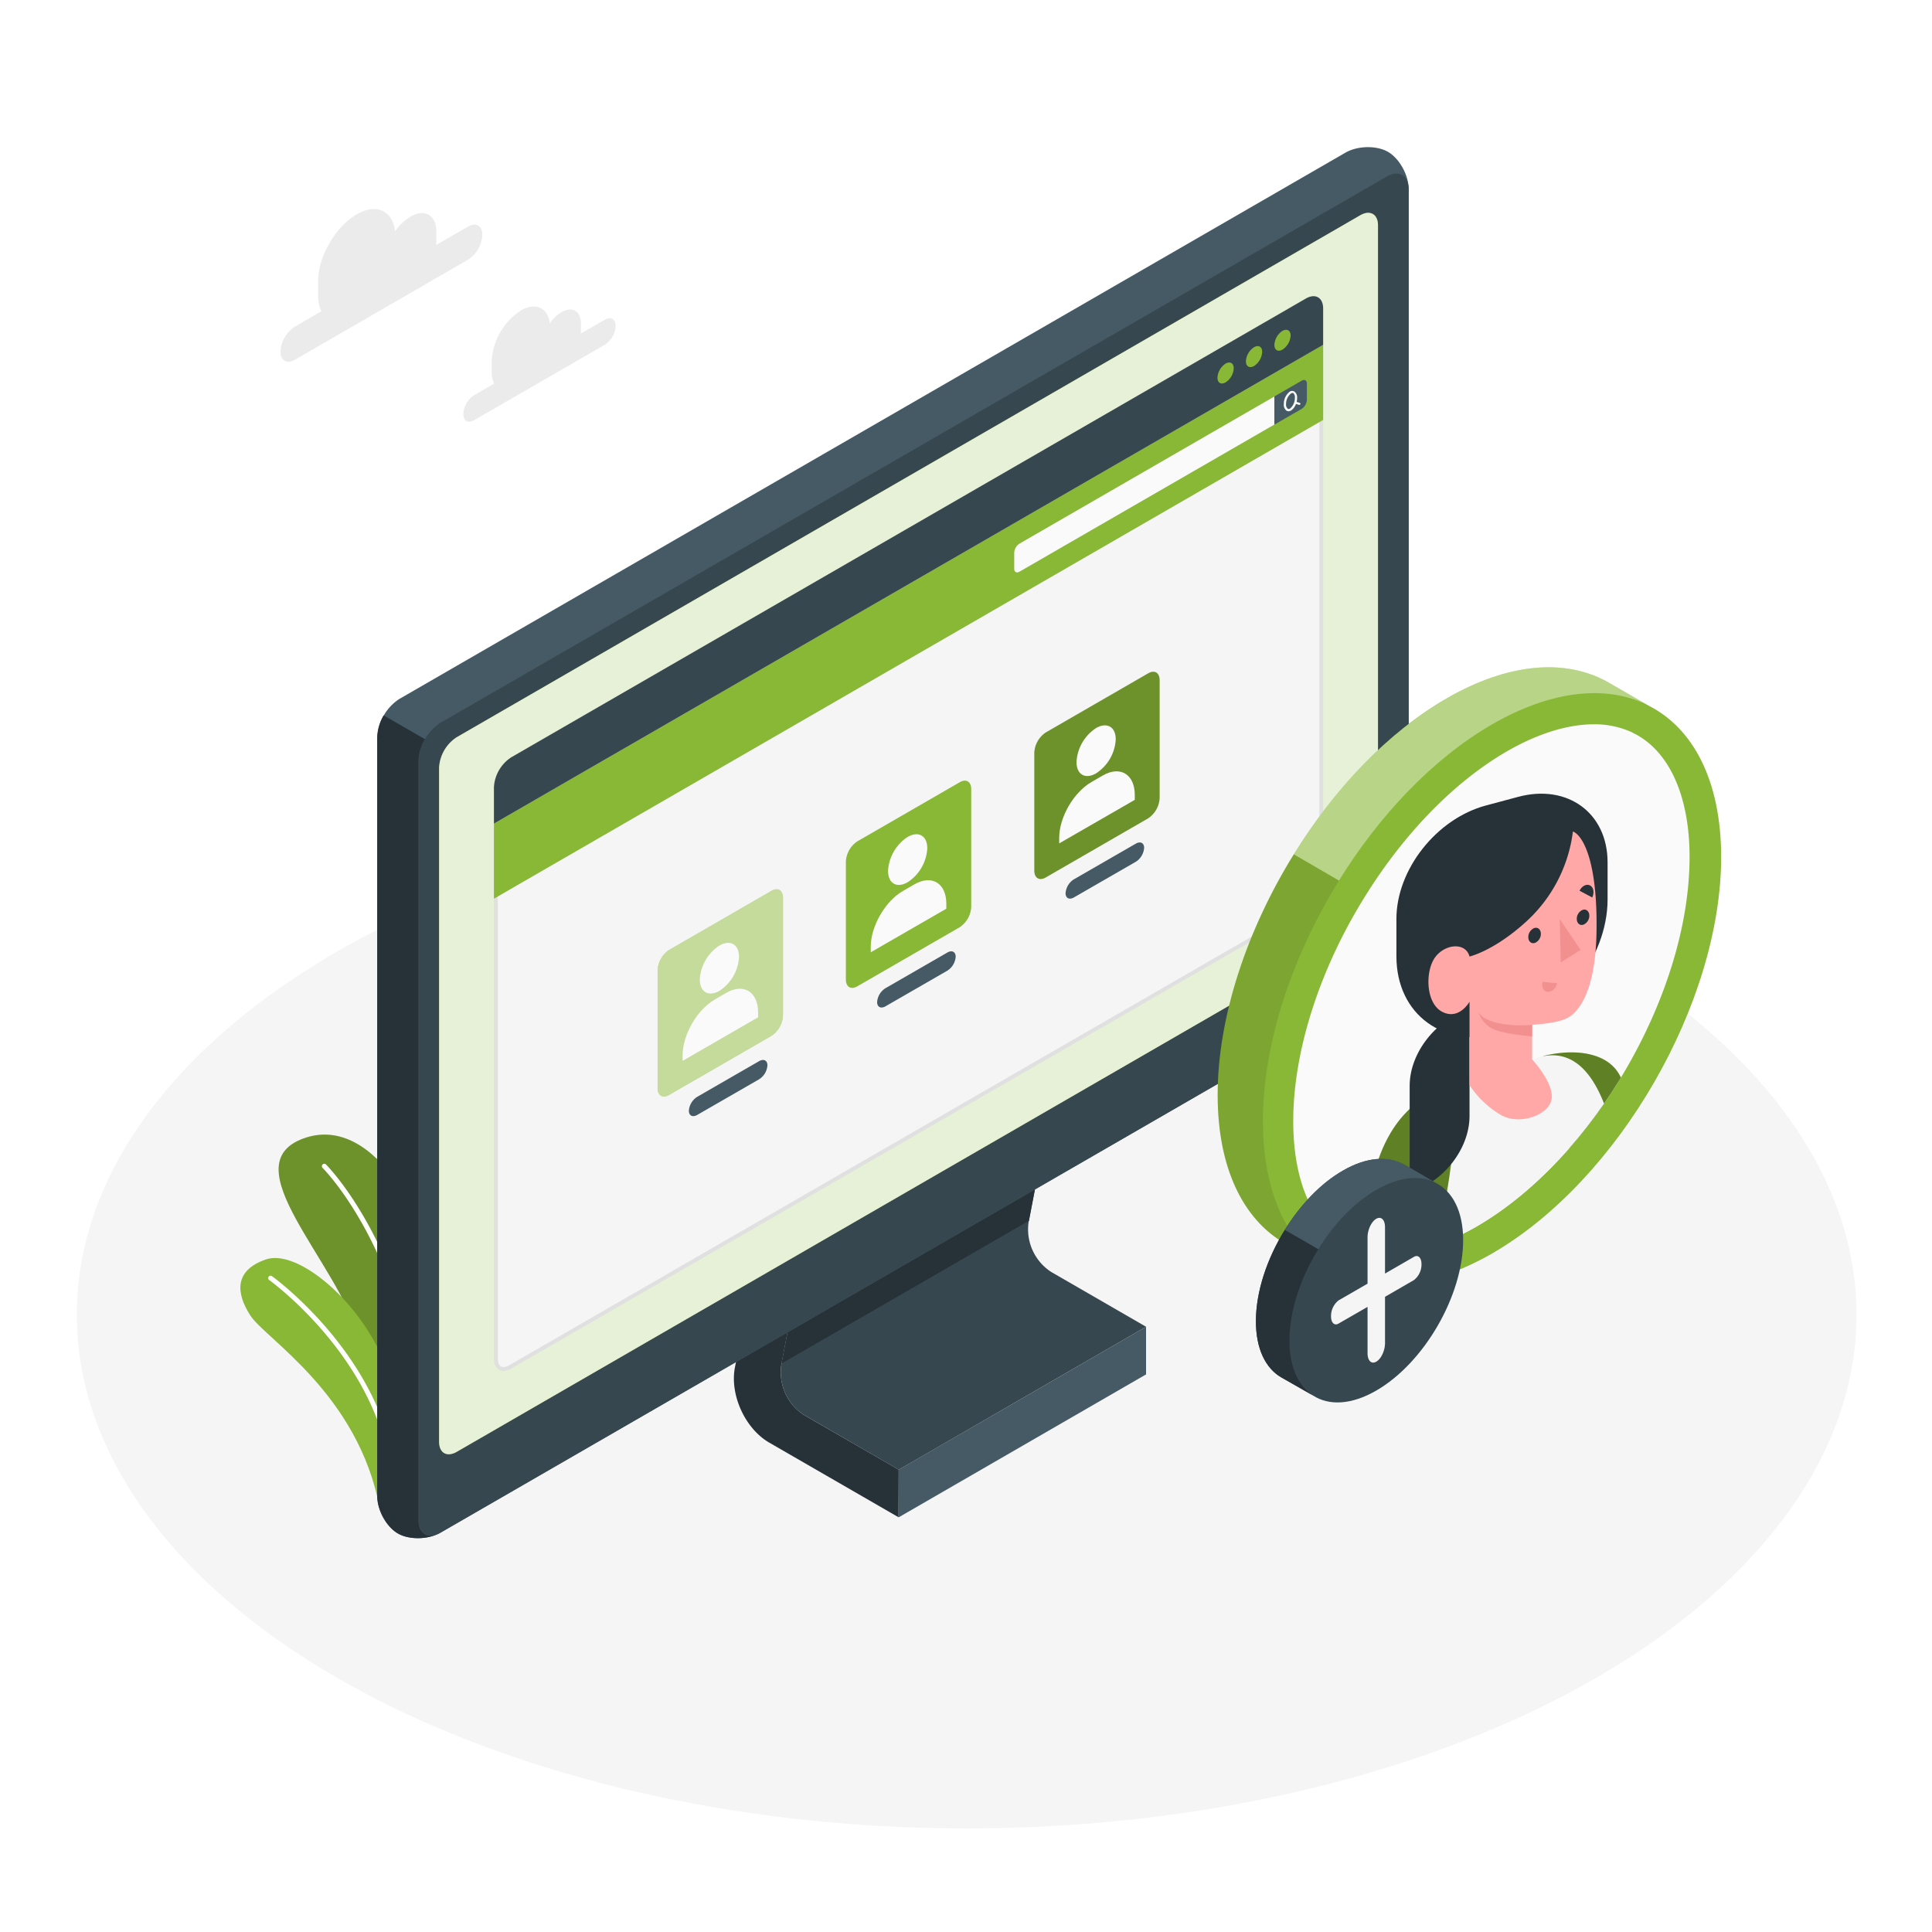 <svg class="animated" id="freepik_stories-add-user" xmlns="http://www.w3.org/2000/svg" xmlns:xlink="http://www.w3.org/1999/xlink" viewBox="0 0 500 500" version="1.1" xmlns:svgjs="http://svgjs.com/svgjs"><style>svg#freepik_stories-add-user:not(.animated) .animable {opacity: 0;}svg#freepik_stories-add-user.animated #freepik--Floor--inject-419 {animation: 1s 1 forwards cubic-bezier(.36,-0.01,.5,1.38) lightSpeedLeft;animation-delay: 0s;}svg#freepik_stories-add-user.animated #freepik--Clouds--inject-419 {animation: 1s 1 forwards cubic-bezier(.36,-0.01,.5,1.38) slideLeft,1.5s Infinite  linear wind;animation-delay: 0s,1s;}svg#freepik_stories-add-user.animated #freepik--Plants--inject-419 {animation: 1s 1 forwards cubic-bezier(.36,-0.01,.5,1.38) slideLeft;animation-delay: 0s;}svg#freepik_stories-add-user.animated #freepik--Device--inject-419 {animation: 1s 1 forwards cubic-bezier(.36,-0.01,.5,1.38) slideDown;animation-delay: 0s;}svg#freepik_stories-add-user.animated #freepik--User--inject-419 {animation: 1s 1 forwards cubic-bezier(.36,-0.01,.5,1.38) zoomIn,1.5s Infinite  linear floating;animation-delay: 0s,1s;}            @keyframes lightSpeedLeft {              from {                transform: translate3d(-50%, 0, 0) skewX(20deg);                opacity: 0;              }              60% {                transform: skewX(-10deg);                opacity: 1;              }              80% {                transform: skewX(2deg);              }              to {                opacity: 1;                transform: translate3d(0, 0, 0);              }            }                    @keyframes slideLeft {                0% {                    opacity: 0;                    transform: translateX(-30px);                }                100% {                    opacity: 1;                    transform: translateX(0);                }            }                    @keyframes wind {                0% {                    transform: rotate( 0deg );                }                25% {                    transform: rotate( 1deg );                }                75% {                    transform: rotate( -1deg );                }            }                    @keyframes slideDown {                0% {                    opacity: 0;                    transform: translateY(-30px);                }                100% {                    opacity: 1;                    transform: translateY(0);                }            }                    @keyframes zoomIn {                0% {                    opacity: 0;                    transform: scale(0.5);                }                100% {                    opacity: 1;                    transform: scale(1);                }            }                    @keyframes floating {                0% {                    opacity: 1;                    transform: translateY(0px);                }                50% {                    transform: translateY(-10px);                }                100% {                    opacity: 1;                    transform: translateY(0px);                }            }        </style><g id="freepik--Floor--inject-419" class="animable" style="transform-origin: 250.17px 340.24px;"><ellipse id="freepik--floor--inject-419" cx="250.17" cy="340.24" rx="230.3" ry="132.96" style="fill: rgb(245, 245, 245); transform-origin: 250.17px 340.24px;" class="animable"></ellipse></g><g id="freepik--Clouds--inject-419" class="animable animator-active" style="transform-origin: 115.96px 81.624px;"><g id="freepik--clouds--inject-419" class="animable" style="transform-origin: 115.96px 81.624px;"><path d="M121.13,58.64l-8.28,4.77a8.08,8.08,0,0,0,.07-1.09v-2.4c0-4.27-3-6-6.68-3.86a12.82,12.82,0,0,0-4,3.83c-.6-5.36-4.81-7.36-9.92-4.41-5.53,3.19-10,11-10,17.33V76.4a9.45,9.45,0,0,0,.85,4.15l-6.87,4a8.19,8.19,0,0,0-3.71,6.42c0,2.37,1.66,3.33,3.71,2.15L121.13,67.2a8.19,8.19,0,0,0,3.71-6.42C124.84,58.41,123.18,57.45,121.13,58.64Z" style="fill: rgb(235, 235, 235); transform-origin: 98.715px 73.87px;" id="elb019j3hgl36" class="animable"></path><path d="M156.53,82.74l-6.24,3.6a7.52,7.52,0,0,0,.05-.82V83.71c0-3.22-2.26-4.52-5.05-2.91a9.67,9.67,0,0,0-3,2.89c-.46-4-3.64-5.56-7.49-3.33a16.7,16.7,0,0,0-7.56,13.08v2.71a7.26,7.26,0,0,0,.64,3.13l-5.18,3a6.2,6.2,0,0,0-2.8,4.85c0,1.79,1.25,2.51,2.8,1.62l33.83-19.53a6.2,6.2,0,0,0,2.8-4.85C159.33,82.57,158.08,81.85,156.53,82.74Z" style="fill: rgb(235, 235, 235); transform-origin: 139.615px 94.235px;" id="elp3iveo7o96d" class="animable"></path></g></g><g id="freepik--Plants--inject-419" class="animable" style="transform-origin: 88.868px 341.992px;"><g id="freepik--plants--inject-419" class="animable" style="transform-origin: 88.868px 341.992px;"><path d="M103.78,386.08l10.33-6s2.53-22.11.84-39.23c-2.36-24.06-17.9-53-36.44-46.21S87,326,93,346.39,103.78,386.08,103.78,386.08Z" style="fill: rgb(137, 183, 54); transform-origin: 93.82px 339.857px;" id="el8hll1xk5v8h" class="animable"></path><g id="eluy4hetkvxf"><path d="M103.78,386.08l10.33-6s2.53-22.11.84-39.23c-2.36-24.06-17.9-53-36.44-46.21S87,326,93,346.39,103.78,386.08,103.78,386.08Z" style="opacity: 0.2; transform-origin: 93.82px 339.857px;" class="animable"></path></g><path d="M109.21,383.57h0a.62.62,0,0,1-.6-.64c1.81-53.47-24.8-80.36-25.07-80.62a.63.63,0,1,1,.88-.89c.27.26,27.27,27.55,25.44,81.55A.62.62,0,0,1,109.21,383.57Z" style="fill: rgb(255, 255, 255); transform-origin: 96.624px 342.377px;" id="el41qff5lmmsf" class="animable"></path><path d="M98.27,390.35l7.35-4.24s1.25-15.17-6.19-33.61c-6.48-16-22.54-29.35-30.62-26.56s-7.89,8.53-4,14.54S92.78,360.82,98.27,390.35Z" style="fill: rgb(137, 183, 54); transform-origin: 83.952px 357.96px;" id="el5z376nk0txs" class="animable"></path><path d="M102.15,388.74h0a.63.63,0,0,1-.63-.63c.15-33.8-31.59-56.65-31.91-56.88a.62.62,0,0,1,.72-1c.32.23,32.59,23.46,32.44,57.91A.62.62,0,0,1,102.15,388.74Z" style="fill: rgb(255, 255, 255); transform-origin: 86.088px 359.445px;" id="eleer2xrpicc" class="animable"></path></g></g><g id="freepik--Device--inject-419" class="animable" style="transform-origin: 231.09px 218.081px;"><g id="freepik--device--inject-419" class="animable" style="transform-origin: 231.09px 218.081px;"><path d="M296.6,343.36l-64,37-.15-.08L208.1,366.21a13.13,13.13,0,0,1-5.9-12.92l9-46.92,64-37-9,46.92a13.13,13.13,0,0,0,5.9,12.92Z" style="fill: rgb(55, 71, 79); transform-origin: 249.333px 324.865px;" id="elxmsndr86orp" class="animable"></path><polygon points="211.23 306.37 202.27 352.88 266.29 315.93 274.57 272.91 270.53 272.1 211.23 306.37" style="fill: rgb(38, 50, 56); transform-origin: 238.42px 312.49px;" id="el1txd9qq3huz" class="animable"></polygon><path d="M232.58,380.35l-24.49-14.14a13.15,13.15,0,0,1-5.9-12.92l9-46.92-10.67-6.17-10.32,53.68c-1.37,7.1,2.64,15.87,8.9,19.48l33.45,19.31Z" style="fill: rgb(38, 50, 56); transform-origin: 211.256px 346.435px;" id="eloit4hinye6a" class="animable"></path><polygon points="296.6 343.36 232.58 380.35 232.58 392.68 296.6 355.69 296.6 343.36" style="fill: rgb(69, 90, 100); transform-origin: 264.59px 368.02px;" id="eli8cc7zq123m" class="animable"></polygon><path d="M359.23,39.31c2.94,1.7,5.33,6,5.33,9.65V245.42a12.57,12.57,0,0,1-5.69,9.85L114,396.66c-3.14,1.81-8.08,1.9-11,.2s-5.34-6-5.34-9.65V190.75a12.6,12.6,0,0,1,5.69-9.86L348.2,39.51C351.34,37.69,356.28,37.6,359.23,39.31Z" style="fill: rgb(69, 90, 100); transform-origin: 231.11px 218.081px;" id="elk04zrusel6c" class="animable"></path><path d="M113.32,397c-3.14,1.47-7.61,1.44-10.36-.14-2.95-1.7-5.34-6-5.34-9.65V190.75a11.67,11.67,0,0,1,1.67-5.61L110,191.31a11.61,11.61,0,0,0-1.67,5.6V393.37C108.3,396.74,110.49,398.25,113.32,397Z" style="fill: rgb(38, 50, 56); transform-origin: 105.47px 291.607px;" id="el3ii8qiv6uhi" class="animable"></path><path d="M364.56,245.42V49c0-3.63-2.54-5.1-5.69-3.29L114,187.06a12.57,12.57,0,0,0-5.69,9.85V393.37c0,3.63,2.55,5.1,5.69,3.29L358.87,255.27A12.57,12.57,0,0,0,364.56,245.42Z" style="fill: rgb(55, 71, 79); transform-origin: 236.435px 221.185px;" id="elgeoel5ius6r" class="animable"></path><path d="M352.06,55.7,118.19,190.8a10.06,10.06,0,0,0-4.55,7.88V373.11c0,2.9,2,4.08,4.55,2.63l233.88-135.1a10.06,10.06,0,0,0,4.55-7.88V58.33C356.62,55.43,354.58,54.25,352.06,55.7Z" style="fill: rgb(137, 183, 54); transform-origin: 235.13px 215.72px;" id="ellfn04866fd" class="animable"></path><g id="elzj7v2z85xus"><path d="M352.06,55.7,118.19,190.8a10.06,10.06,0,0,0-4.55,7.88V373.11c0,2.9,2,4.08,4.55,2.63l233.88-135.1a10.06,10.06,0,0,0,4.55-7.88V58.33C356.62,55.43,354.58,54.25,352.06,55.7Z" style="fill: rgb(255, 255, 255); opacity: 0.8; transform-origin: 235.13px 215.72px;" class="animable"></path></g><g id="freepik--Window--inject-419" class="animable" style="transform-origin: 235.13px 215.724px;"><path d="M130.31,354.29c-1.24,0-2-1-2-2.71V213.44L341.93,90.12V227.68A9.39,9.39,0,0,1,337.7,235L132.06,353.74A3.58,3.58,0,0,1,130.31,354.29Z" style="fill: rgb(245, 245, 245); transform-origin: 235.12px 222.205px;" id="el2yrm5iu7o72" class="animable"></path><path d="M341.43,91v136.7a8.91,8.91,0,0,1-4,6.9L131.81,353.31a3.15,3.15,0,0,1-1.5.48c-1.34,0-1.48-1.54-1.48-2.21V213.73L341.43,91m1-1.73-214.6,123.9V351.58c0,2,1,3.21,2.48,3.21a4,4,0,0,0,2-.62L337.94,235.45a9.91,9.91,0,0,0,4.49-7.77V89.25Z" style="fill: rgb(224, 224, 224); transform-origin: 235.13px 222.02px;" id="elxfzjb02j7g" class="animable"></path><polygon points="127.83 213.15 127.83 232.58 342.43 108.68 342.43 89.25 127.83 213.15" style="fill: rgb(137, 183, 54); transform-origin: 235.13px 160.915px;" id="elwwmy16fuzkd" class="animable"></polygon><path d="M262.48,143v4.18c0,.85.61,1.2,1.35.78l66-38.1V102.6l-66,38.1A3,3,0,0,0,262.48,143Z" style="fill: rgb(250, 250, 250); transform-origin: 296.155px 125.369px;" id="elgx0wj1kabp" class="animable"></path><path d="M336.88,98.52c.74-.43,1.34-.08,1.34.78v4.18a3,3,0,0,1-1.34,2.33l-7.07,4.08V102.6Z" style="fill: rgb(69, 90, 100); transform-origin: 334.015px 104.113px;" id="el1qj14fx2eri" class="animable"></path><path d="M336.35,104.25l-.78-.24a4.44,4.44,0,0,0,.12-1,1.85,1.85,0,0,0-.72-1.68,1.11,1.11,0,0,0-1.15,0,4,4,0,0,0-1.57,3.28,1.87,1.87,0,0,0,.72,1.69,1,1,0,0,0,.5.13,1.27,1.27,0,0,0,.65-.19,3.31,3.31,0,0,0,1.27-1.7l.79.24.09,0a.3.3,0,0,0,.28-.21A.31.31,0,0,0,336.35,104.25Zm-2.53,1.52a.55.55,0,0,1-.56,0,1.37,1.37,0,0,1-.43-1.18,3.5,3.5,0,0,1,1.29-2.77.71.71,0,0,1,.35-.11.46.46,0,0,1,.21,0,1.4,1.4,0,0,1,.43,1.18A3.54,3.54,0,0,1,333.82,105.77Z" style="fill: rgb(250, 250, 250); transform-origin: 334.395px 103.8px;" id="el4kh5aa681vj" class="animable"></path><path d="M127.83,203.76a9.9,9.9,0,0,1,4.48-7.77L337.94,77.27c2.48-1.43,4.49-.27,4.49,2.59v9.39l-214.6,123.9Z" style="fill: rgb(55, 71, 79); transform-origin: 235.13px 144.904px;" id="elflbzroc2usk" class="animable"></path><path d="M317.18,94.1a4.65,4.65,0,0,0-2.1,3.64c0,1.35.94,1.89,2.1,1.22a4.63,4.63,0,0,0,2.11-3.65C319.29,94,318.35,93.43,317.18,94.1Z" style="fill: rgb(137, 183, 54); transform-origin: 317.185px 96.532px;" id="eltwe3ig6io9" class="animable"></path><path d="M324.55,89.86a4.63,4.63,0,0,0-2.11,3.64c0,1.34.94,1.89,2.11,1.22a4.65,4.65,0,0,0,2.1-3.65C326.65,89.73,325.71,89.19,324.55,89.86Z" style="fill: rgb(137, 183, 54); transform-origin: 324.545px 92.289px;" id="elzm5wmq4rvk" class="animable"></path><path d="M331.91,85.62a4.65,4.65,0,0,0-2.1,3.64c0,1.34.94,1.89,2.1,1.22a4.66,4.66,0,0,0,2.1-3.65C334,85.49,333.07,85,331.91,85.62Z" style="fill: rgb(137, 183, 54); transform-origin: 331.91px 88.06px;" id="el54sjxegx17r" class="animable"></path></g><path d="M221.91,217.72l26.44-15.26c1.67-1,3-.19,3,1.75v30.52a6.72,6.72,0,0,1-3,5.25l-26.44,15.26c-1.67,1-3,.18-3-1.75V223A6.69,6.69,0,0,1,221.91,217.72Z" style="fill: rgb(137, 183, 54); transform-origin: 235.13px 228.849px;" id="el2myyzbg7mn4" class="animable"></path><path d="M229.17,255.74l16-9.22c1.2-.7,2.16-.2,2.16,1.09a4.67,4.67,0,0,1-2.16,3.6l-16,9.22c-1.2.69-2.17.2-2.17-1.09A4.64,4.64,0,0,1,229.17,255.74Z" style="fill: rgb(69, 90, 100); transform-origin: 237.165px 253.473px;" id="el38hsibior18" class="animable"></path><path d="M234.9,216.6c2.81-1.62,5.08-.31,5.08,2.93a11.2,11.2,0,0,1-5.08,8.79c-2.8,1.62-5.07.31-5.07-2.93A11.22,11.22,0,0,1,234.9,216.6Z" style="fill: rgb(250, 250, 250); transform-origin: 234.905px 222.46px;" id="eltude055ly2n" class="animable"></path><path d="M244.91,233.91c0-5.31-3.74-7.68-8.34-5l-2.88,1.67c-4.61,2.66-8.34,9.12-8.34,14.44v1.43l19.56-11.28Z" style="fill: rgb(250, 250, 250); transform-origin: 235.13px 237.125px;" id="elb2jwab3mebb" class="animable"></path><path d="M270.68,189.54l26.43-15.26c1.68-1,3-.19,3,1.75v30.52a6.7,6.7,0,0,1-3,5.25l-26.43,15.26c-1.67,1-3,.18-3-1.75V194.79A6.7,6.7,0,0,1,270.68,189.54Z" style="fill: rgb(137, 183, 54); transform-origin: 283.895px 200.669px;" id="ele961ifek19i" class="animable"></path><g id="elxhfjkgs43j"><path d="M270.68,189.54l26.43-15.26c1.68-1,3-.19,3,1.75v30.52a6.7,6.7,0,0,1-3,5.25l-26.43,15.26c-1.67,1-3,.18-3-1.75V194.79A6.7,6.7,0,0,1,270.68,189.54Z" style="opacity: 0.2; transform-origin: 283.895px 200.669px;" class="animable"></path></g><path d="M277.94,227.56l16-9.22c1.19-.69,2.16-.2,2.16,1.09a4.65,4.65,0,0,1-2.16,3.6l-16,9.22c-1.2.69-2.17.2-2.17-1.09A4.64,4.64,0,0,1,277.94,227.56Z" style="fill: rgb(69, 90, 100); transform-origin: 285.935px 225.295px;" id="elok99dg3bsud" class="animable"></path><path d="M283.67,188.42c2.81-1.62,5.08-.31,5.08,2.93a11.19,11.19,0,0,1-5.08,8.79c-2.8,1.62-5.07.31-5.07-2.93A11.23,11.23,0,0,1,283.67,188.42Z" style="fill: rgb(250, 250, 250); transform-origin: 283.675px 194.28px;" id="eljvv15mytoxl" class="animable"></path><path d="M293.68,205.73c0-5.31-3.74-7.68-8.34-5l-2.88,1.67c-4.61,2.66-8.34,9.12-8.34,14.44v1.43L293.68,207Z" style="fill: rgb(250, 250, 250); transform-origin: 283.9px 208.945px;" id="elh2imq88k5ra" class="animable"></path><path d="M173.19,245.83l26.44-15.26c1.67-1,3-.18,3,1.75v30.52a6.69,6.69,0,0,1-3,5.25l-26.44,15.26c-1.67,1-3,.19-3-1.75V251.08A6.72,6.72,0,0,1,173.19,245.83Z" style="fill: rgb(137, 183, 54); transform-origin: 186.41px 256.961px;" id="elnjscwf6azs9" class="animable"></path><g id="elczawkl0n7sd"><path d="M173.19,245.83l26.44-15.26c1.67-1,3-.18,3,1.75v30.52a6.69,6.69,0,0,1-3,5.25l-26.44,15.26c-1.67,1-3,.19-3-1.75V251.08A6.72,6.72,0,0,1,173.19,245.83Z" style="fill: rgb(255, 255, 255); opacity: 0.5; transform-origin: 186.41px 256.961px;" class="animable"></path></g><path d="M180.45,283.85l16-9.22c1.2-.69,2.16-.2,2.16,1.09a4.65,4.65,0,0,1-2.16,3.6l-16,9.22c-1.2.69-2.17.2-2.17-1.09A4.64,4.64,0,0,1,180.45,283.85Z" style="fill: rgb(69, 90, 100); transform-origin: 188.445px 281.585px;" id="elebh4t5pmg9" class="animable"></path><path d="M186.18,244.71c2.81-1.62,5.08-.3,5.08,2.93a11.22,11.22,0,0,1-5.08,8.8c-2.8,1.61-5.07.3-5.07-2.94A11.23,11.23,0,0,1,186.18,244.71Z" style="fill: rgb(250, 250, 250); transform-origin: 186.185px 250.573px;" id="elk33bb2de06" class="animable"></path><path d="M196.19,262c0-5.32-3.74-7.68-8.34-5L185,258.67c-4.61,2.66-8.34,9.13-8.34,14.45v1.43l19.56-11.29Z" style="fill: rgb(250, 250, 250); transform-origin: 186.44px 265.219px;" id="elsp618ob50jj" class="animable"></path></g></g><g id="freepik--User--inject-419" class="animable" style="transform-origin: 380.285px 271.126px;"><path d="M426.68,182.63l-10.62-6.13c-10.71-6-25.39-5.15-41.66,4.24-15.22,8.77-29.1,23.41-39.56,40.35-12.1,19.5-19.71,42.08-19.71,62.32,0,18.88,6.61,32.12,17.3,38.33l10.73,6.15c10.8,6.88,26,6.27,43-3.49,32.74-18.91,59.28-64.88,59.28-102.68C445.4,202,438.2,188.47,426.68,182.63Z" style="fill: rgb(137, 183, 54); transform-origin: 380.285px 252.585px;" id="elysqjwjnbgdh" class="animable"></path><g id="elsyowq3n74ma"><path d="M342.74,327.64l-10.31-5.9c-10.69-6.2-17.29-19.46-17.29-38.34,0-20.24,7.61-42.8,19.7-62.3l11.68,6.79c-12.1,19.5-19.69,42.05-19.69,62.27C326.83,308.21,332.87,321.11,342.74,327.64Z" style="opacity: 0.1; transform-origin: 330.83px 274.37px;" class="animable"></path></g><g id="elq1k6rfnxf0r"><path d="M426.25,182.38c-10.56-5.12-24.65-3.82-40.12,5.1-15.24,8.81-29.12,23.46-39.61,40.41l-11.68-6.79c10.47-17,24.36-31.58,39.57-40.35,16.26-9.4,30.95-10.29,41.67-4.25Z" style="fill: rgb(255, 255, 255); opacity: 0.4; transform-origin: 380.545px 200.282px;" class="animable"></path></g><path d="M359.53,324.48a22.32,22.32,0,0,1-12.22-3.34l-.17-.11-.34-.19c-7.81-5.32-12.11-16.2-12.11-30.69,0-18,6.73-39.11,18.48-58,10.2-16.48,23.27-29.87,36.82-37.7,7.95-4.59,15.73-7,22.47-7a23,23,0,0,1,9.93,2.09l.36.2.18.09c9.11,4.61,14.33,16.25,14.33,31.94,0,35.21-24.8,78.16-55.29,95.75C374,322.06,366.27,324.48,359.53,324.48Z" style="fill: rgb(250, 250, 250); transform-origin: 385.975px 255.966px;" id="elifn4gi59k6" class="animable"></path><g style="clip-path: url(&quot;#freepik--clip-path--inject-419&quot;); transform-origin: 392.447px 287.492px;" id="elql2shqy3fc" class="animable"><path d="M388.72,267.49h0c-15.09,4-27.33-4.92-27.33-20v-9.67c0-12.79,10.37-25.93,23.16-29.36l8.33-2.23c12.79-3.43,23.16,4.16,23.16,16.95v9.67C416,247.93,403.81,263.44,388.72,267.49Z" style="fill: rgb(38, 50, 56); transform-origin: 388.715px 236.926px;" id="el25hqpmrteoe" class="animable"></path><path d="M347,361c.1-1.6,2.65-19.1,4.41-29l17.12,1.47-6.24,36.09-11.23-.73C346.58,369,346.93,362.58,347,361Z" style="fill: rgb(255, 168, 167); transform-origin: 357.747px 350.78px;" id="elkziusum1qqg" class="animable"></path><polygon points="425.87 305.61 437.93 343.36 422.85 351.62 413.81 316.11 425.87 305.61" style="fill: rgb(255, 168, 167); transform-origin: 425.87px 328.615px;" id="elt7pp6qg391" class="animable"></polygon><path d="M399.47,273.28c8-2,16.87-1,19.91,5.4s9.69,29.39,9.69,29.39a28.07,28.07,0,0,1-17,10.79Z" style="fill: rgb(137, 183, 54); transform-origin: 414.27px 295.607px;" id="elvaqtwct0b5s" class="animable"></path><g id="el8ij3p7ft5s"><path d="M399.47,273.28c8-2,16.87-1,19.91,5.4s9.69,29.39,9.69,29.39a28.07,28.07,0,0,1-17,10.79Z" style="opacity: 0.3; transform-origin: 414.27px 295.607px;" class="animable"></path></g><path d="M382.85,278.06l-6.68,2.11c-7.27,4-9.89,10.42-12.94,18.69a28.23,28.23,0,0,0-.58,18.32l8.51,26.15s-4,12.18-8.61,23.93c21.35,8,48-6.34,54.43-18.1.28-2.21-.09-11.71.42-22.77.56-11.8,1.94-25.32.36-32.1-2.95-12.57-8.46-23.64-19.44-20.7Z" style="fill: rgb(245, 245, 245); transform-origin: 389.946px 321.345px;" id="elq3c2ivvdxgp" class="animable"></path><path d="M376.17,280.17c-7.28,3.14-18,7.7-21.67,28.69-3.74,21.27-4.46,26.29-4.46,26.29s6.37,5.63,18.46,2.32C368.5,337.47,379.16,294.82,376.17,280.17Z" style="fill: rgb(137, 183, 54); transform-origin: 363.37px 309.341px;" id="eldg0nh21u8ci" class="animable"></path><g id="elv56migrczfg"><path d="M376.17,280.17c-7.28,3.14-18,7.7-21.67,28.69-3.74,21.27-4.46,26.29-4.46,26.29s6.37,5.63,18.46,2.32C368.5,337.47,379.16,294.82,376.17,280.17Z" style="opacity: 0.3; transform-origin: 363.37px 309.341px;" class="animable"></path></g><path d="M364.82,308.48h0c8.55-2.29,15.49-11.08,15.49-19.63v-27.5h0c-8.56,2.3-15.49,11.09-15.49,19.64Z" style="fill: rgb(38, 50, 56); transform-origin: 372.565px 284.915px;" id="eljd803kc4jdi" class="animable"></path><path d="M368.82,336.15c1.35-5.67,2.77-12.12,4.11-19,0,0-.06,14.22-2.16,25Z" style="fill: rgb(224, 224, 224); transform-origin: 370.875px 329.65px;" id="elhsrtb3t7wzs" class="animable"></path><path d="M407.07,215.18c2.88,1.19,6.45,8.62,6.1,26.29-.3,15-4.48,19.77-6.58,21.39s-6.15,2.06-10.08,2.36v8.94s5.44,5.84,5.09,10-7.85,7.17-12.94,4.53a24.72,24.72,0,0,1-8.35-7.86V259.25s-2.66,4.81-7,2.64-4.51-10.37-2-14,8-4.16,9-.34c0,0,6.27-1.41,14.63-9A37.91,37.91,0,0,0,407.07,215.18Z" style="fill: rgb(255, 168, 167); transform-origin: 391.435px 252.431px;" id="elnnyklxgfk2l" class="animable"></path><path d="M398.77,241.58a2.54,2.54,0,0,1-1.54,2.45c-.89.28-1.66-.34-1.7-1.4a2.53,2.53,0,0,1,1.53-2.45C398,239.9,398.72,240.52,398.77,241.58Z" style="fill: rgb(38, 50, 56); transform-origin: 397.15px 242.105px;" id="elf8o2jtbm8sj" class="animable"></path><path d="M399.2,254.09l3.77.38a2.63,2.63,0,0,1-2.45,2.22C399.48,256.58,398.89,255.42,399.2,254.09Z" style="fill: rgb(242, 143, 143); transform-origin: 401.044px 255.39px;" id="eljrwb99zqtbf" class="animable"></path><path d="M412.07,232.27l-3.29-1.75c.6-1.24,1.82-1.86,2.73-1.37S412.66,231,412.07,232.27Z" style="fill: rgb(38, 50, 56); transform-origin: 410.586px 230.626px;" id="el5dlf4zn8376" class="animable"></path><path d="M411.31,236.87a2.51,2.51,0,0,1-1.54,2.44c-.89.29-1.65-.34-1.7-1.4a2.52,2.52,0,0,1,1.53-2.44C410.5,235.18,411.26,235.81,411.31,236.87Z" style="fill: rgb(38, 50, 56); transform-origin: 409.69px 237.39px;" id="elmk4rbpcn5e" class="animable"></path><polygon points="403.66 237.85 403.92 249.05 409.05 245.84 403.66 237.85" style="fill: rgb(242, 143, 143); transform-origin: 406.355px 243.45px;" id="elqcqtut0z8en" class="animable"></polygon><path d="M396.51,265.22c-4.15.48-12.68-.06-14-3.6a7.38,7.38,0,0,0,3,4.17c2.55,1.84,11,2.41,11,2.41Z" style="fill: rgb(242, 143, 143); transform-origin: 389.51px 264.91px;" id="elddm6n8dv5at" class="animable"></path></g><path d="M371.56,306.12l-8.17-4.72h0l-.09,0v0c-4.06-2.3-9.63-2-15.8,1.6-5.77,3.33-11,8.88-15,15.3-4.58,7.4-7.47,16-7.47,23.64,0,7.15,2.51,12.18,6.56,14.53h0l8.3,4.74c4.09,2.61,9.87,2.38,16.29-1.33,12.41-7.17,22.48-24.6,22.48-38.93C378.66,313.47,375.93,308.33,371.56,306.12Z" style="fill: rgb(55, 71, 79); transform-origin: 351.845px 331.441px;" id="ele3y7dv9ymjd" class="animable"></path><path d="M339.72,361.1l-8.13-4.64h0c-4.06-2.35-6.56-7.38-6.56-14.54,0-7.67,2.88-16.23,7.47-23.62l8.68,5c-4.59,7.4-7.47,15.94-7.47,23.61C333.69,353.73,336,358.63,339.72,361.1Z" style="fill: rgb(38, 50, 56); transform-origin: 333.105px 339.7px;" id="elo8fkrzxg7vp" class="animable"></path><path d="M371.39,306c-4-1.94-9.34-1.45-15.21,1.94s-11,8.89-15,15.32l-8.68-5c4-6.43,9.24-12,15-15.3,6.17-3.56,11.74-3.9,15.8-1.61v0l.09,0h0Z" style="fill: rgb(69, 90, 100); transform-origin: 351.945px 311.58px;" id="elhvwd5clwlv4" class="animable"></path><path d="M365.93,325.27l-7.49,4.33v-12c0-1.93-1-2.9-2.26-2.18s-2.26,2.86-2.26,4.79v12l-7.5,4.33a5.16,5.16,0,0,0-1.95,4.13c0,1.66.88,2.5,1.95,1.87l7.5-4.32v12c0,1.93,1,2.9,2.26,2.18s2.26-2.87,2.26-4.79v-12l7.49-4.33a5.13,5.13,0,0,0,1.95-4.13C367.88,325.49,367,324.65,365.93,325.27Z" style="fill: rgb(245, 245, 245); transform-origin: 356.175px 333.91px;" id="ela400l384psi" class="animable"></path></g><defs>     <filter id="active" height="200%">         <feMorphology in="SourceAlpha" result="DILATED" operator="dilate" radius="2"></feMorphology>                <feFlood flood-color="#32DFEC" flood-opacity="1" result="PINK"></feFlood>        <feComposite in="PINK" in2="DILATED" operator="in" result="OUTLINE"></feComposite>        <feMerge>            <feMergeNode in="OUTLINE"></feMergeNode>            <feMergeNode in="SourceGraphic"></feMergeNode>        </feMerge>    </filter>    <filter id="hover" height="200%">        <feMorphology in="SourceAlpha" result="DILATED" operator="dilate" radius="2"></feMorphology>                <feFlood flood-color="#ff0000" flood-opacity="0.5" result="PINK"></feFlood>        <feComposite in="PINK" in2="DILATED" operator="in" result="OUTLINE"></feComposite>        <feMerge>            <feMergeNode in="OUTLINE"></feMergeNode>            <feMergeNode in="SourceGraphic"></feMergeNode>        </feMerge>            <feColorMatrix type="matrix" values="0   0   0   0   0                0   1   0   0   0                0   0   0   0   0                0   0   0   1   0 "></feColorMatrix>    </filter></defs><defs><clipPath id="freepik--clip-path--inject-419"><path d="M359.53,324.48a22.32,22.32,0,0,1-12.22-3.34l-.17-.11-.34-.19c-7.81-5.32-12.11-16.2-12.11-30.69,0-18,6.73-39.11,18.48-58,10.2-16.48,23.27-29.87,36.82-37.7,7.95-4.59,15.73-7,22.47-7a23,23,0,0,1,9.93,2.09l.36.2.18.09c9.11,4.61,14.33,16.25,14.33,31.94,0,35.21-24.8,78.16-55.29,95.75C374,322.06,366.27,324.48,359.53,324.48Z" style="fill:none"></path></clipPath></defs></svg>